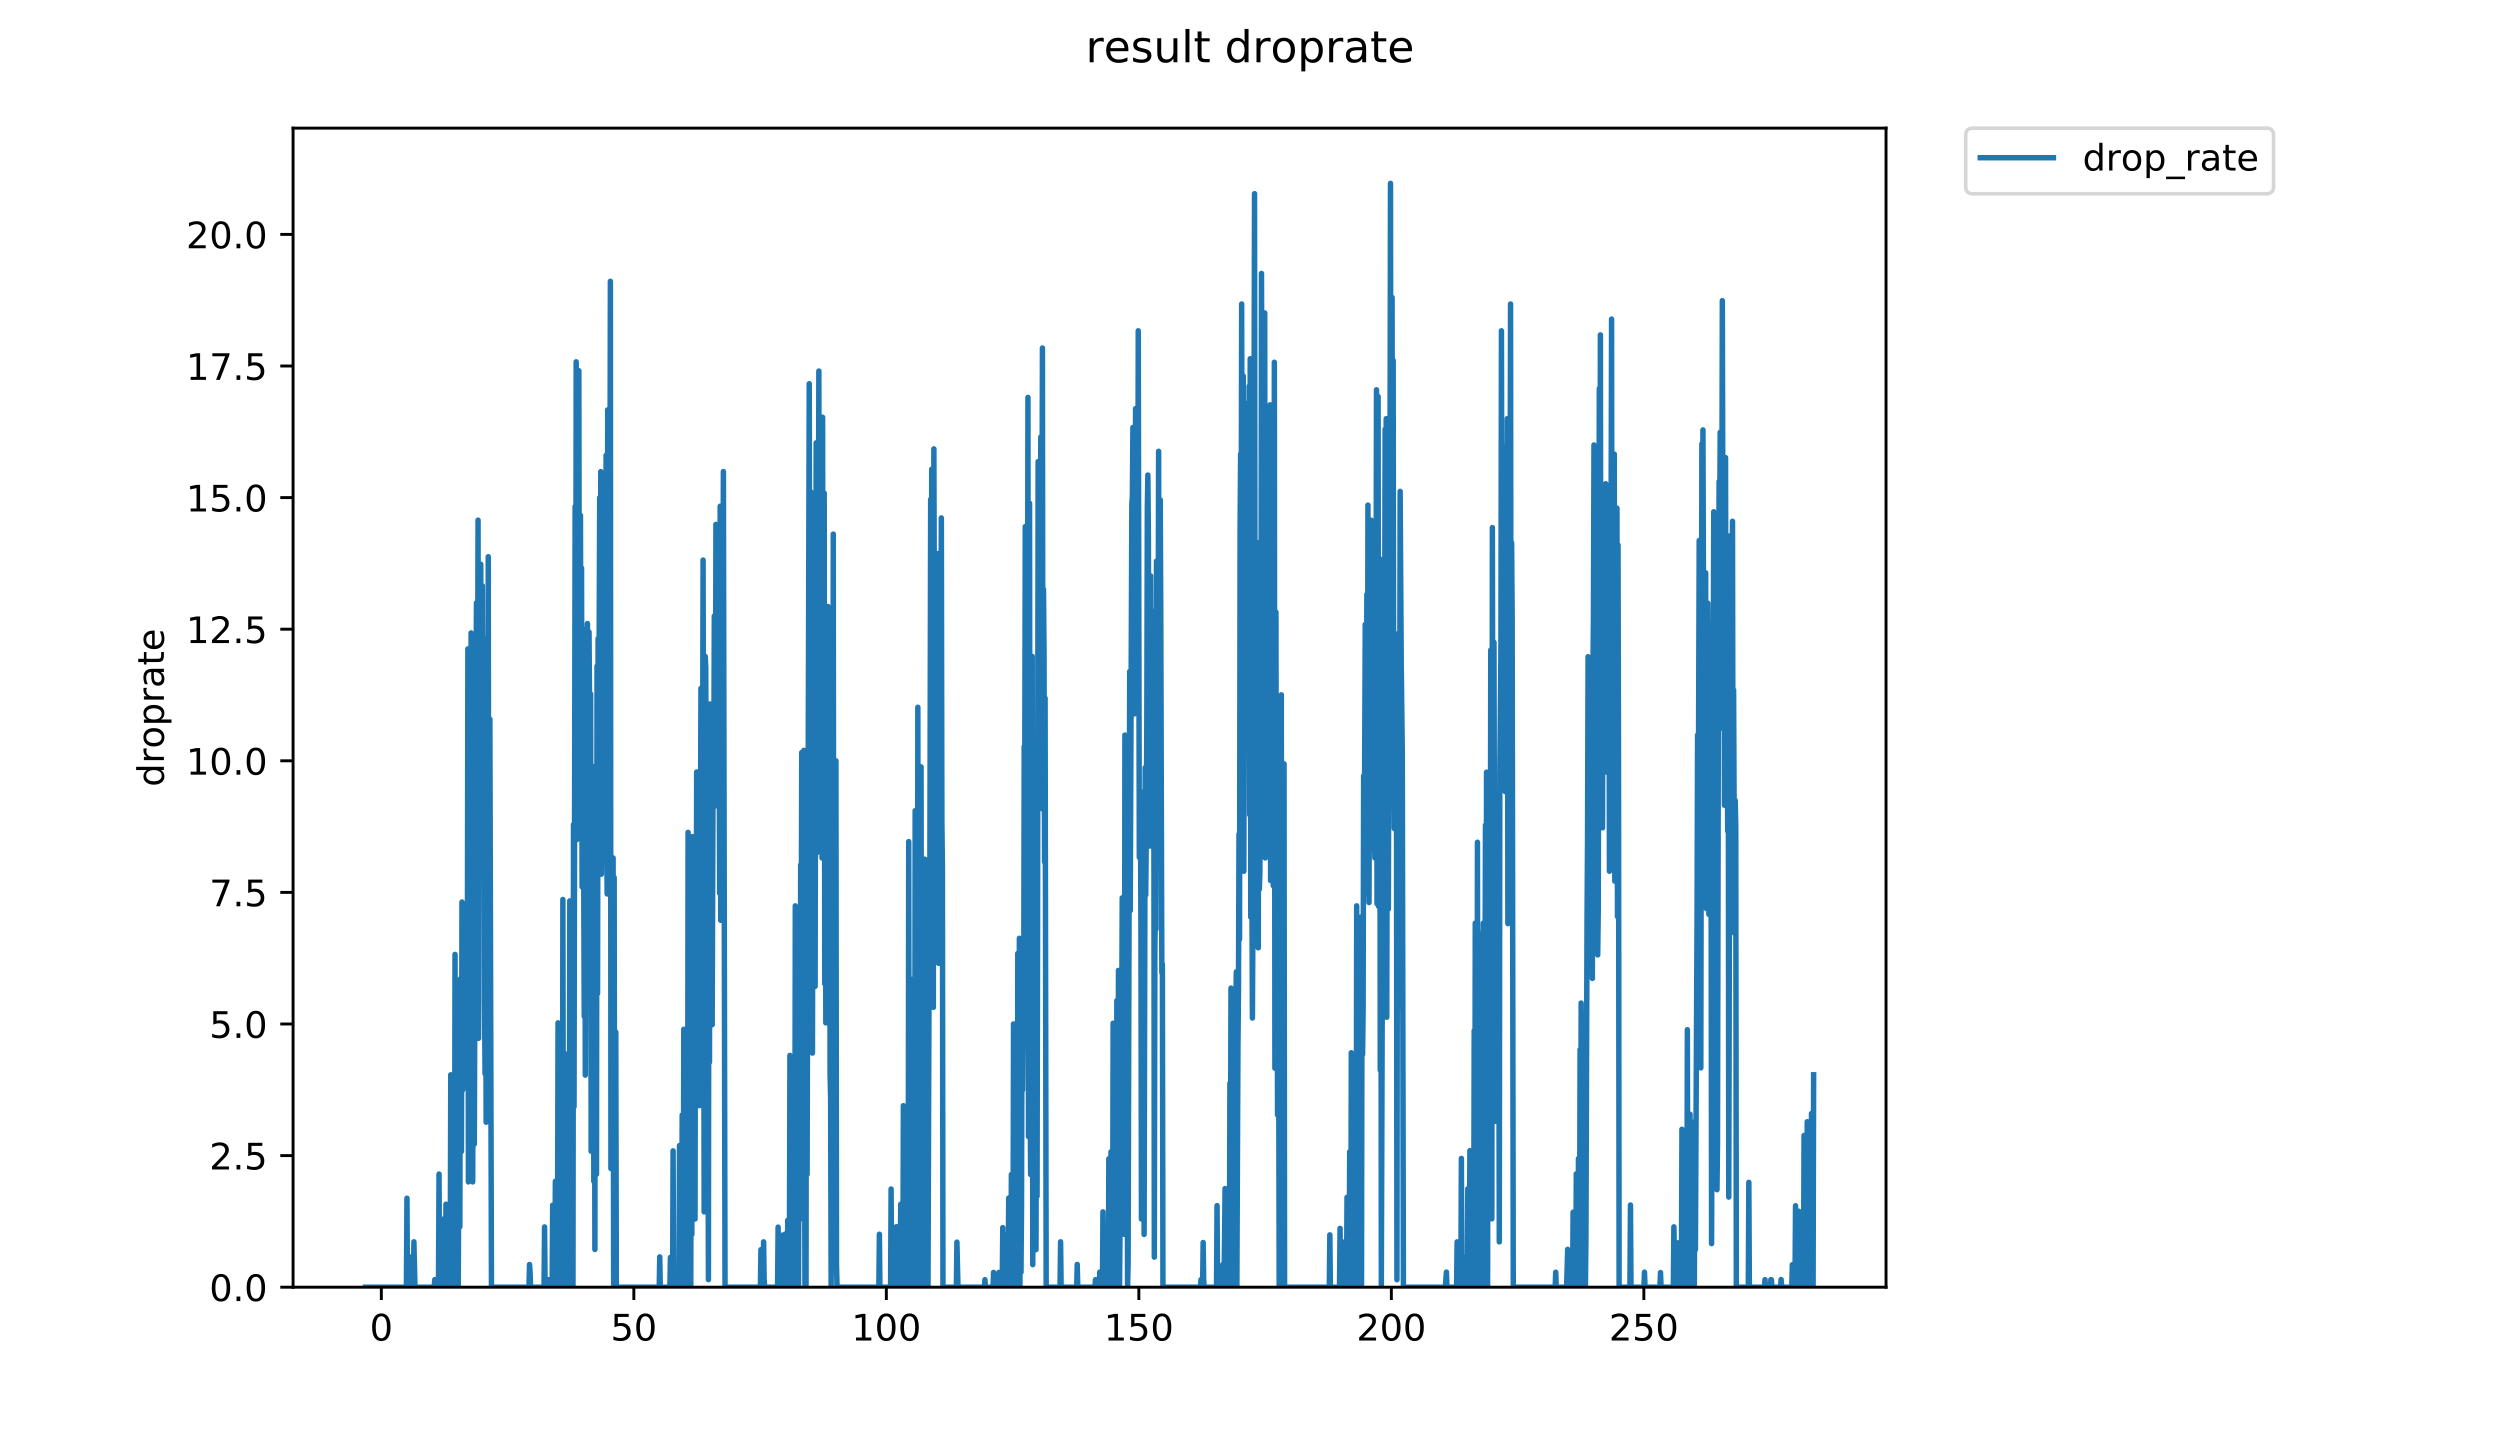<?xml version="1.0" encoding="utf-8" standalone="no"?>
<!DOCTYPE svg PUBLIC "-//W3C//DTD SVG 1.1//EN"
  "http://www.w3.org/Graphics/SVG/1.1/DTD/svg11.dtd">
<!-- Created with matplotlib (https://matplotlib.org/) -->
<svg height="396pt" version="1.1" viewBox="0 0 684 396" width="684pt" xmlns="http://www.w3.org/2000/svg" xmlns:xlink="http://www.w3.org/1999/xlink">
 <defs>
  <style type="text/css">
*{stroke-linecap:butt;stroke-linejoin:round;}
  </style>
 </defs>
 <g id="figure_1">
  <g id="patch_1">
   <path d="M 0 396 
L 684 396 
L 684 0 
L 0 0 
z
" style="fill:#ffffff;"/>
  </g>
  <g id="axes_1">
   <g id="patch_2">
    <path d="M 80.186 352.174 
L 516.019 352.174 
L 516.019 35.062 
L 80.186 35.062 
z
" style="fill:#ffffff;"/>
   </g>
   <g id="matplotlib.axis_1">
    <g id="xtick_1">
     <g id="line2d_1">
      <defs>
       <path d="M 0 0 
L 0 3.5 
" id="m3e4b420c1b" style="stroke:#000000;stroke-width:0.8;"/>
      </defs>
      <g>
       <use style="stroke:#000000;stroke-width:0.8;" x="104.335" xlink:href="#m3e4b420c1b" y="352.174"/>
      </g>
     </g>
     <g id="text_1">
      <!-- 0 -->
      <defs>
       <path d="M 31.781 66.406 
Q 24.172 66.406 20.328 58.906 
Q 16.5 51.422 16.5 36.375 
Q 16.5 21.391 20.328 13.891 
Q 24.172 6.391 31.781 6.391 
Q 39.453 6.391 43.281 13.891 
Q 47.125 21.391 47.125 36.375 
Q 47.125 51.422 43.281 58.906 
Q 39.453 66.406 31.781 66.406 
z
M 31.781 74.219 
Q 44.047 74.219 50.516 64.516 
Q 56.984 54.828 56.984 36.375 
Q 56.984 17.969 50.516 8.266 
Q 44.047 -1.422 31.781 -1.422 
Q 19.531 -1.422 13.062 8.266 
Q 6.594 17.969 6.594 36.375 
Q 6.594 54.828 13.062 64.516 
Q 19.531 74.219 31.781 74.219 
z
" id="DejaVuSans-48"/>
      </defs>
      <g transform="translate(101.153 366.773)scale(0.1 -0.1)">
       <use xlink:href="#DejaVuSans-48"/>
      </g>
     </g>
    </g>
    <g id="xtick_2">
     <g id="line2d_2">
      <g>
       <use style="stroke:#000000;stroke-width:0.8;" x="173.419" xlink:href="#m3e4b420c1b" y="352.174"/>
      </g>
     </g>
     <g id="text_2">
      <!-- 50 -->
      <defs>
       <path d="M 10.797 72.906 
L 49.516 72.906 
L 49.516 64.594 
L 19.828 64.594 
L 19.828 46.734 
Q 21.969 47.469 24.109 47.828 
Q 26.266 48.188 28.422 48.188 
Q 40.625 48.188 47.75 41.5 
Q 54.891 34.812 54.891 23.391 
Q 54.891 11.625 47.562 5.094 
Q 40.234 -1.422 26.906 -1.422 
Q 22.312 -1.422 17.547 -0.641 
Q 12.797 0.141 7.719 1.703 
L 7.719 11.625 
Q 12.109 9.234 16.797 8.062 
Q 21.484 6.891 26.703 6.891 
Q 35.156 6.891 40.078 11.328 
Q 45.016 15.766 45.016 23.391 
Q 45.016 31 40.078 35.438 
Q 35.156 39.891 26.703 39.891 
Q 22.75 39.891 18.812 39.016 
Q 14.891 38.141 10.797 36.281 
z
" id="DejaVuSans-53"/>
      </defs>
      <g transform="translate(167.057 366.773)scale(0.1 -0.1)">
       <use xlink:href="#DejaVuSans-53"/>
       <use x="63.623" xlink:href="#DejaVuSans-48"/>
      </g>
     </g>
    </g>
    <g id="xtick_3">
     <g id="line2d_3">
      <g>
       <use style="stroke:#000000;stroke-width:0.8;" x="242.504" xlink:href="#m3e4b420c1b" y="352.174"/>
      </g>
     </g>
     <g id="text_3">
      <!-- 100 -->
      <defs>
       <path d="M 12.406 8.297 
L 28.516 8.297 
L 28.516 63.922 
L 10.984 60.406 
L 10.984 69.391 
L 28.422 72.906 
L 38.281 72.906 
L 38.281 8.297 
L 54.391 8.297 
L 54.391 0 
L 12.406 0 
z
" id="DejaVuSans-49"/>
      </defs>
      <g transform="translate(232.96 366.773)scale(0.1 -0.1)">
       <use xlink:href="#DejaVuSans-49"/>
       <use x="63.623" xlink:href="#DejaVuSans-48"/>
       <use x="127.246" xlink:href="#DejaVuSans-48"/>
      </g>
     </g>
    </g>
    <g id="xtick_4">
     <g id="line2d_4">
      <g>
       <use style="stroke:#000000;stroke-width:0.8;" x="311.588" xlink:href="#m3e4b420c1b" y="352.174"/>
      </g>
     </g>
     <g id="text_4">
      <!-- 150 -->
      <g transform="translate(302.045 366.773)scale(0.1 -0.1)">
       <use xlink:href="#DejaVuSans-49"/>
       <use x="63.623" xlink:href="#DejaVuSans-53"/>
       <use x="127.246" xlink:href="#DejaVuSans-48"/>
      </g>
     </g>
    </g>
    <g id="xtick_5">
     <g id="line2d_5">
      <g>
       <use style="stroke:#000000;stroke-width:0.8;" x="380.673" xlink:href="#m3e4b420c1b" y="352.174"/>
      </g>
     </g>
     <g id="text_5">
      <!-- 200 -->
      <defs>
       <path d="M 19.188 8.297 
L 53.609 8.297 
L 53.609 0 
L 7.328 0 
L 7.328 8.297 
Q 12.938 14.109 22.625 23.891 
Q 32.328 33.688 34.812 36.531 
Q 39.547 41.844 41.422 45.531 
Q 43.312 49.219 43.312 52.781 
Q 43.312 58.594 39.234 62.25 
Q 35.156 65.922 28.609 65.922 
Q 23.969 65.922 18.812 64.312 
Q 13.672 62.703 7.812 59.422 
L 7.812 69.391 
Q 13.766 71.781 18.938 73 
Q 24.125 74.219 28.422 74.219 
Q 39.75 74.219 46.484 68.547 
Q 53.219 62.891 53.219 53.422 
Q 53.219 48.922 51.531 44.891 
Q 49.859 40.875 45.406 35.406 
Q 44.188 33.984 37.641 27.219 
Q 31.109 20.453 19.188 8.297 
z
" id="DejaVuSans-50"/>
      </defs>
      <g transform="translate(371.129 366.773)scale(0.1 -0.1)">
       <use xlink:href="#DejaVuSans-50"/>
       <use x="63.623" xlink:href="#DejaVuSans-48"/>
       <use x="127.246" xlink:href="#DejaVuSans-48"/>
      </g>
     </g>
    </g>
    <g id="xtick_6">
     <g id="line2d_6">
      <g>
       <use style="stroke:#000000;stroke-width:0.8;" x="449.757" xlink:href="#m3e4b420c1b" y="352.174"/>
      </g>
     </g>
     <g id="text_6">
      <!-- 250 -->
      <g transform="translate(440.214 366.773)scale(0.1 -0.1)">
       <use xlink:href="#DejaVuSans-50"/>
       <use x="63.623" xlink:href="#DejaVuSans-53"/>
       <use x="127.246" xlink:href="#DejaVuSans-48"/>
      </g>
     </g>
    </g>
   </g>
   <g id="matplotlib.axis_2">
    <g id="ytick_1">
     <g id="line2d_7">
      <defs>
       <path d="M 0 0 
L -3.5 0 
" id="ma82501f71f" style="stroke:#000000;stroke-width:0.8;"/>
      </defs>
      <g>
       <use style="stroke:#000000;stroke-width:0.8;" x="80.186" xlink:href="#ma82501f71f" y="352.174"/>
      </g>
     </g>
     <g id="text_7">
      <!-- 0.0 -->
      <defs>
       <path d="M 10.688 12.406 
L 21 12.406 
L 21 0 
L 10.688 0 
z
" id="DejaVuSans-46"/>
      </defs>
      <g transform="translate(57.283 355.973)scale(0.1 -0.1)">
       <use xlink:href="#DejaVuSans-48"/>
       <use x="63.623" xlink:href="#DejaVuSans-46"/>
       <use x="95.41" xlink:href="#DejaVuSans-48"/>
      </g>
     </g>
    </g>
    <g id="ytick_2">
     <g id="line2d_8">
      <g>
       <use style="stroke:#000000;stroke-width:0.8;" x="80.186" xlink:href="#ma82501f71f" y="316.169"/>
      </g>
     </g>
     <g id="text_8">
      <!-- 2.5 -->
      <g transform="translate(57.283 319.968)scale(0.1 -0.1)">
       <use xlink:href="#DejaVuSans-50"/>
       <use x="63.623" xlink:href="#DejaVuSans-46"/>
       <use x="95.41" xlink:href="#DejaVuSans-53"/>
      </g>
     </g>
    </g>
    <g id="ytick_3">
     <g id="line2d_9">
      <g>
       <use style="stroke:#000000;stroke-width:0.8;" x="80.186" xlink:href="#ma82501f71f" y="280.164"/>
      </g>
     </g>
     <g id="text_9">
      <!-- 5.0 -->
      <g transform="translate(57.283 283.963)scale(0.1 -0.1)">
       <use xlink:href="#DejaVuSans-53"/>
       <use x="63.623" xlink:href="#DejaVuSans-46"/>
       <use x="95.41" xlink:href="#DejaVuSans-48"/>
      </g>
     </g>
    </g>
    <g id="ytick_4">
     <g id="line2d_10">
      <g>
       <use style="stroke:#000000;stroke-width:0.8;" x="80.186" xlink:href="#ma82501f71f" y="244.159"/>
      </g>
     </g>
     <g id="text_10">
      <!-- 7.5 -->
      <defs>
       <path d="M 8.203 72.906 
L 55.078 72.906 
L 55.078 68.703 
L 28.609 0 
L 18.312 0 
L 43.219 64.594 
L 8.203 64.594 
z
" id="DejaVuSans-55"/>
      </defs>
      <g transform="translate(57.283 247.958)scale(0.1 -0.1)">
       <use xlink:href="#DejaVuSans-55"/>
       <use x="63.623" xlink:href="#DejaVuSans-46"/>
       <use x="95.41" xlink:href="#DejaVuSans-53"/>
      </g>
     </g>
    </g>
    <g id="ytick_5">
     <g id="line2d_11">
      <g>
       <use style="stroke:#000000;stroke-width:0.8;" x="80.186" xlink:href="#ma82501f71f" y="208.154"/>
      </g>
     </g>
     <g id="text_11">
      <!-- 10.0 -->
      <g transform="translate(50.92 211.953)scale(0.1 -0.1)">
       <use xlink:href="#DejaVuSans-49"/>
       <use x="63.623" xlink:href="#DejaVuSans-48"/>
       <use x="127.246" xlink:href="#DejaVuSans-46"/>
       <use x="159.033" xlink:href="#DejaVuSans-48"/>
      </g>
     </g>
    </g>
    <g id="ytick_6">
     <g id="line2d_12">
      <g>
       <use style="stroke:#000000;stroke-width:0.8;" x="80.186" xlink:href="#ma82501f71f" y="172.149"/>
      </g>
     </g>
     <g id="text_12">
      <!-- 12.5 -->
      <g transform="translate(50.92 175.948)scale(0.1 -0.1)">
       <use xlink:href="#DejaVuSans-49"/>
       <use x="63.623" xlink:href="#DejaVuSans-50"/>
       <use x="127.246" xlink:href="#DejaVuSans-46"/>
       <use x="159.033" xlink:href="#DejaVuSans-53"/>
      </g>
     </g>
    </g>
    <g id="ytick_7">
     <g id="line2d_13">
      <g>
       <use style="stroke:#000000;stroke-width:0.8;" x="80.186" xlink:href="#ma82501f71f" y="136.144"/>
      </g>
     </g>
     <g id="text_13">
      <!-- 15.0 -->
      <g transform="translate(50.92 139.943)scale(0.1 -0.1)">
       <use xlink:href="#DejaVuSans-49"/>
       <use x="63.623" xlink:href="#DejaVuSans-53"/>
       <use x="127.246" xlink:href="#DejaVuSans-46"/>
       <use x="159.033" xlink:href="#DejaVuSans-48"/>
      </g>
     </g>
    </g>
    <g id="ytick_8">
     <g id="line2d_14">
      <g>
       <use style="stroke:#000000;stroke-width:0.8;" x="80.186" xlink:href="#ma82501f71f" y="100.139"/>
      </g>
     </g>
     <g id="text_14">
      <!-- 17.5 -->
      <g transform="translate(50.92 103.938)scale(0.1 -0.1)">
       <use xlink:href="#DejaVuSans-49"/>
       <use x="63.623" xlink:href="#DejaVuSans-55"/>
       <use x="127.246" xlink:href="#DejaVuSans-46"/>
       <use x="159.033" xlink:href="#DejaVuSans-53"/>
      </g>
     </g>
    </g>
    <g id="ytick_9">
     <g id="line2d_15">
      <g>
       <use style="stroke:#000000;stroke-width:0.8;" x="80.186" xlink:href="#ma82501f71f" y="64.134"/>
      </g>
     </g>
     <g id="text_15">
      <!-- 20.0 -->
      <g transform="translate(50.92 67.933)scale(0.1 -0.1)">
       <use xlink:href="#DejaVuSans-50"/>
       <use x="63.623" xlink:href="#DejaVuSans-48"/>
       <use x="127.246" xlink:href="#DejaVuSans-46"/>
       <use x="159.033" xlink:href="#DejaVuSans-48"/>
      </g>
     </g>
    </g>
    <g id="text_16">
     <!-- droprate -->
     <defs>
      <path d="M 45.406 46.391 
L 45.406 75.984 
L 54.391 75.984 
L 54.391 0 
L 45.406 0 
L 45.406 8.203 
Q 42.578 3.328 38.25 0.953 
Q 33.938 -1.422 27.875 -1.422 
Q 17.969 -1.422 11.734 6.484 
Q 5.516 14.406 5.516 27.297 
Q 5.516 40.188 11.734 48.094 
Q 17.969 56 27.875 56 
Q 33.938 56 38.25 53.625 
Q 42.578 51.266 45.406 46.391 
z
M 14.797 27.297 
Q 14.797 17.391 18.875 11.75 
Q 22.953 6.109 30.078 6.109 
Q 37.203 6.109 41.297 11.75 
Q 45.406 17.391 45.406 27.297 
Q 45.406 37.203 41.297 42.844 
Q 37.203 48.484 30.078 48.484 
Q 22.953 48.484 18.875 42.844 
Q 14.797 37.203 14.797 27.297 
z
" id="DejaVuSans-100"/>
      <path d="M 41.109 46.297 
Q 39.594 47.172 37.812 47.578 
Q 36.031 48 33.891 48 
Q 26.266 48 22.188 43.047 
Q 18.109 38.094 18.109 28.812 
L 18.109 0 
L 9.078 0 
L 9.078 54.688 
L 18.109 54.688 
L 18.109 46.188 
Q 20.953 51.172 25.484 53.578 
Q 30.031 56 36.531 56 
Q 37.453 56 38.578 55.875 
Q 39.703 55.766 41.062 55.516 
z
" id="DejaVuSans-114"/>
      <path d="M 30.609 48.391 
Q 23.391 48.391 19.188 42.75 
Q 14.984 37.109 14.984 27.297 
Q 14.984 17.484 19.156 11.844 
Q 23.344 6.203 30.609 6.203 
Q 37.797 6.203 41.984 11.859 
Q 46.188 17.531 46.188 27.297 
Q 46.188 37.016 41.984 42.703 
Q 37.797 48.391 30.609 48.391 
z
M 30.609 56 
Q 42.328 56 49.016 48.375 
Q 55.719 40.766 55.719 27.297 
Q 55.719 13.875 49.016 6.219 
Q 42.328 -1.422 30.609 -1.422 
Q 18.844 -1.422 12.172 6.219 
Q 5.516 13.875 5.516 27.297 
Q 5.516 40.766 12.172 48.375 
Q 18.844 56 30.609 56 
z
" id="DejaVuSans-111"/>
      <path d="M 18.109 8.203 
L 18.109 -20.797 
L 9.078 -20.797 
L 9.078 54.688 
L 18.109 54.688 
L 18.109 46.391 
Q 20.953 51.266 25.266 53.625 
Q 29.594 56 35.594 56 
Q 45.562 56 51.781 48.094 
Q 58.016 40.188 58.016 27.297 
Q 58.016 14.406 51.781 6.484 
Q 45.562 -1.422 35.594 -1.422 
Q 29.594 -1.422 25.266 0.953 
Q 20.953 3.328 18.109 8.203 
z
M 48.688 27.297 
Q 48.688 37.203 44.609 42.844 
Q 40.531 48.484 33.406 48.484 
Q 26.266 48.484 22.188 42.844 
Q 18.109 37.203 18.109 27.297 
Q 18.109 17.391 22.188 11.75 
Q 26.266 6.109 33.406 6.109 
Q 40.531 6.109 44.609 11.75 
Q 48.688 17.391 48.688 27.297 
z
" id="DejaVuSans-112"/>
      <path d="M 34.281 27.484 
Q 23.391 27.484 19.188 25 
Q 14.984 22.516 14.984 16.5 
Q 14.984 11.719 18.141 8.906 
Q 21.297 6.109 26.703 6.109 
Q 34.188 6.109 38.703 11.406 
Q 43.219 16.703 43.219 25.484 
L 43.219 27.484 
z
M 52.203 31.203 
L 52.203 0 
L 43.219 0 
L 43.219 8.297 
Q 40.141 3.328 35.547 0.953 
Q 30.953 -1.422 24.312 -1.422 
Q 15.922 -1.422 10.953 3.297 
Q 6 8.016 6 15.922 
Q 6 25.141 12.172 29.828 
Q 18.359 34.516 30.609 34.516 
L 43.219 34.516 
L 43.219 35.406 
Q 43.219 41.609 39.141 45 
Q 35.062 48.391 27.688 48.391 
Q 23 48.391 18.547 47.266 
Q 14.109 46.141 10.016 43.891 
L 10.016 52.203 
Q 14.938 54.109 19.578 55.047 
Q 24.219 56 28.609 56 
Q 40.484 56 46.344 49.844 
Q 52.203 43.703 52.203 31.203 
z
" id="DejaVuSans-97"/>
      <path d="M 18.312 70.219 
L 18.312 54.688 
L 36.812 54.688 
L 36.812 47.703 
L 18.312 47.703 
L 18.312 18.016 
Q 18.312 11.328 20.141 9.422 
Q 21.969 7.516 27.594 7.516 
L 36.812 7.516 
L 36.812 0 
L 27.594 0 
Q 17.188 0 13.234 3.875 
Q 9.281 7.766 9.281 18.016 
L 9.281 47.703 
L 2.688 47.703 
L 2.688 54.688 
L 9.281 54.688 
L 9.281 70.219 
z
" id="DejaVuSans-116"/>
      <path d="M 56.203 29.594 
L 56.203 25.203 
L 14.891 25.203 
Q 15.484 15.922 20.484 11.062 
Q 25.484 6.203 34.422 6.203 
Q 39.594 6.203 44.453 7.469 
Q 49.312 8.734 54.109 11.281 
L 54.109 2.781 
Q 49.266 0.734 44.188 -0.344 
Q 39.109 -1.422 33.891 -1.422 
Q 20.797 -1.422 13.156 6.188 
Q 5.516 13.812 5.516 26.812 
Q 5.516 40.234 12.766 48.109 
Q 20.016 56 32.328 56 
Q 43.359 56 49.781 48.891 
Q 56.203 41.797 56.203 29.594 
z
M 47.219 32.234 
Q 47.125 39.594 43.094 43.984 
Q 39.062 48.391 32.422 48.391 
Q 24.906 48.391 20.391 44.141 
Q 15.875 39.891 15.188 32.172 
z
" id="DejaVuSans-101"/>
     </defs>
     <g transform="translate(44.841 215.236)rotate(-90)scale(0.1 -0.1)">
      <use xlink:href="#DejaVuSans-100"/>
      <use x="63.477" xlink:href="#DejaVuSans-114"/>
      <use x="104.559" xlink:href="#DejaVuSans-111"/>
      <use x="165.74" xlink:href="#DejaVuSans-112"/>
      <use x="229.217" xlink:href="#DejaVuSans-114"/>
      <use x="270.33" xlink:href="#DejaVuSans-97"/>
      <use x="331.609" xlink:href="#DejaVuSans-116"/>
      <use x="370.818" xlink:href="#DejaVuSans-101"/>
     </g>
    </g>
   </g>
   <g id="line2d_16">
    <path clip-path="url(#pdbb38f80eb)" d="M 99.997 352.174 
L 111.193 352.174 
L 111.342 327.833 
L 111.487 352.174 
L 112.223 352.174 
L 112.37 350.126 
L 112.515 343.885 
L 112.663 352.174 
L 113.099 352.174 
L 113.244 339.759 
L 113.536 352.174 
L 118.808 352.174 
L 118.953 350.108 
L 119.099 352.174 
L 119.829 352.174 
L 119.974 350.096 
L 120.12 321.224 
L 120.265 352.174 
L 120.847 352.174 
L 120.994 348.065 
L 121.14 333.578 
L 121.285 337.669 
L 121.432 352.174 
L 121.872 352.174 
L 122.018 329.478 
L 122.164 352.174 
L 122.6 352.174 
L 122.745 337.648 
L 122.891 335.62 
L 123.036 352.174 
L 123.181 348.03 
L 123.327 294.068 
L 123.472 352.174 
L 123.617 352.174 
L 123.763 329.445 
L 123.909 352.174 
L 124.054 300.368 
L 124.346 352.174 
L 124.492 261.127 
L 124.638 352.174 
L 124.786 352.174 
L 124.933 329.639 
L 125.081 352.174 
L 125.375 352.174 
L 125.522 319.255 
L 125.667 317.047 
L 125.813 335.62 
L 125.959 267.819 
L 126.105 275.831 
L 126.251 315.034 
L 126.397 246.793 
L 126.542 298.296 
L 126.688 296.464 
L 126.835 290.451 
L 126.984 297.56 
L 127.13 259.058 
L 127.275 263.324 
L 127.421 287.935 
L 127.567 269.759 
L 127.714 267.94 
L 127.86 273.992 
L 128.007 177.542 
L 128.153 323.37 
L 128.3 288.485 
L 128.45 205.132 
L 128.598 305.52 
L 128.891 173.178 
L 129.038 189.869 
L 129.184 177.791 
L 129.331 323.37 
L 129.624 218.441 
L 129.77 313.027 
L 130.208 193.525 
L 130.355 164.948 
L 130.501 234.901 
L 130.648 202.196 
L 130.794 142.316 
L 130.94 284.084 
L 131.09 171.642 
L 131.236 165.747 
L 131.382 222.37 
L 131.528 154.378 
L 131.674 211.868 
L 131.82 197.425 
L 131.966 160.285 
L 132.112 226.491 
L 132.262 174.421 
L 132.411 184.285 
L 132.56 273.176 
L 132.709 293.76 
L 132.86 235.996 
L 133.006 307.04 
L 133.152 203.615 
L 133.298 249.008 
L 133.445 239.177 
L 133.591 152.318 
L 133.737 304.718 
L 133.883 292.166 
L 134.028 196.757 
L 134.464 352.174 
L 144.73 352.174 
L 144.876 345.966 
L 145.022 348.053 
L 145.168 352.174 
L 148.845 352.174 
L 148.991 335.691 
L 149.144 352.174 
L 149.893 352.174 
L 150.04 350.12 
L 150.186 352.174 
L 150.48 352.174 
L 150.625 350.111 
L 150.772 352.174 
L 151.064 352.174 
L 151.212 329.735 
L 151.364 352.174 
L 151.8 352.174 
L 151.946 323.205 
L 152.093 352.174 
L 152.239 350.108 
L 152.384 331.482 
L 152.53 345.984 
L 152.676 279.854 
L 152.824 352.174 
L 152.974 297.713 
L 153.123 352.174 
L 153.269 352.174 
L 153.415 345.966 
L 153.706 321.135 
L 153.852 352.174 
L 154 246.097 
L 154.146 339.759 
L 154.292 352.174 
L 154.438 288.211 
L 154.585 352.174 
L 154.876 352.174 
L 155.023 346.002 
L 155.168 294.152 
L 155.313 352.174 
L 155.458 352.174 
L 155.603 343.873 
L 155.748 343.861 
L 155.894 246.49 
L 156.039 352.174 
L 156.185 321.135 
L 156.476 352.174 
L 156.621 275.502 
L 156.766 352.174 
L 156.911 225.586 
L 157.058 302.796 
L 157.351 138.585 
L 157.497 228.019 
L 157.642 98.997 
L 157.787 229.736 
L 157.935 195.098 
L 158.082 134.708 
L 158.227 228.019 
L 158.372 101.434 
L 158.518 192.612 
L 158.815 141.024 
L 158.962 211.815 
L 159.111 155.414 
L 159.26 242.638 
L 159.408 242.792 
L 159.553 231.985 
L 159.699 238.528 
L 159.846 278.107 
L 159.991 205.257 
L 160.137 294.152 
L 160.428 172.149 
L 160.573 173.962 
L 160.719 170.601 
L 160.864 186.395 
L 161.01 231.985 
L 161.156 172.921 
L 161.301 192.612 
L 161.447 194.911 
L 161.594 189.869 
L 161.739 314.981 
L 162.031 217.672 
L 162.322 234.057 
L 162.467 323.205 
L 162.614 245.644 
L 162.76 341.858 
L 162.908 209.58 
L 163.2 321.269 
L 163.345 182.251 
L 163.491 271.82 
L 163.637 174.728 
L 163.783 177.042 
L 163.929 175.235 
L 164.076 136.144 
L 164.222 189.637 
L 164.371 129.044 
L 164.517 239.177 
L 164.663 207.118 
L 164.809 201.335 
L 164.954 217.479 
L 165.099 163.601 
L 165.246 218.25 
L 165.538 139.955 
L 165.684 194.911 
L 165.829 124.556 
L 165.974 229.912 
L 166.12 244.573 
L 166.266 112.14 
L 166.415 228.786 
L 166.56 159.733 
L 166.853 157.664 
L 166.999 76.963 
L 167.148 319.719 
L 167.299 318.122 
L 167.451 273.151 
L 167.601 295.853 
L 167.746 234.733 
L 167.892 352.174 
L 168.037 240.112 
L 168.182 352.174 
L 168.478 282.362 
L 168.631 352.174 
L 180.361 352.174 
L 180.506 343.885 
L 180.651 352.174 
L 183.281 352.174 
L 183.429 344.014 
L 183.576 352.174 
L 184.013 352.174 
L 184.158 314.874 
L 184.304 352.174 
L 185.18 352.174 
L 185.326 350.105 
L 185.474 352.174 
L 185.767 352.174 
L 185.915 313.415 
L 186.061 352.174 
L 186.501 352.174 
L 186.648 305.055 
L 186.794 350.102 
L 186.939 352.174 
L 187.084 281.617 
L 187.229 352.174 
L 187.375 341.798 
L 187.521 343.921 
L 187.666 292.252 
L 187.812 352.174 
L 187.961 295.297 
L 188.107 352.174 
L 188.255 227.737 
L 188.401 345.966 
L 188.552 272.385 
L 188.699 317.397 
L 188.845 263.324 
L 188.991 352.174 
L 189.138 288.485 
L 189.284 337.731 
L 189.43 228.904 
L 189.576 255.198 
L 189.722 314.981 
L 189.868 238.691 
L 190.013 234.057 
L 190.159 333.524 
L 190.307 242.173 
L 190.454 300.738 
L 190.601 211.218 
L 190.895 275.831 
L 191.041 269.285 
L 191.186 233.887 
L 191.331 302.512 
L 191.48 281.378 
L 191.779 188.331 
L 191.927 251.036 
L 192.073 244.263 
L 192.218 217.479 
L 192.364 153.24 
L 192.655 331.57 
L 192.949 179.596 
L 193.094 182.495 
L 193.385 277.681 
L 193.531 220.498 
L 193.822 350.108 
L 193.968 211.465 
L 194.115 290.627 
L 194.26 192.612 
L 194.407 241.073 
L 194.554 239.177 
L 194.703 198.875 
L 194.85 280.369 
L 195.143 197.425 
L 195.288 211.667 
L 195.435 168.538 
L 195.582 180.819 
L 195.728 220.498 
L 195.875 143.479 
L 196.021 213.931 
L 196.312 168.275 
L 196.458 211.465 
L 196.603 178.107 
L 196.749 194.911 
L 196.894 244.418 
L 197.04 138.506 
L 197.188 251.79 
L 197.333 226.131 
L 197.481 178.779 
L 197.629 203.047 
L 197.921 129.015 
L 198.365 352.174 
L 208.044 352.174 
L 208.191 341.916 
L 208.336 352.174 
L 208.778 352.174 
L 208.924 339.776 
L 209.071 350.117 
L 209.217 352.174 
L 212.743 352.174 
L 212.89 335.738 
L 213.037 352.174 
L 213.33 352.174 
L 213.475 350.108 
L 213.624 352.174 
L 213.919 352.174 
L 214.067 337.935 
L 214.506 352.174 
L 214.651 350.096 
L 214.796 337.648 
L 214.941 352.174 
L 215.383 352.174 
L 215.53 333.841 
L 215.682 352.174 
L 215.829 335.901 
L 215.976 348.077 
L 216.123 288.756 
L 216.27 352.174 
L 216.415 319.114 
L 216.563 319.535 
L 216.712 352.174 
L 216.859 352.174 
L 217.005 315.298 
L 217.151 352.174 
L 217.298 290.451 
L 217.443 352.174 
L 217.59 247.841 
L 217.737 352.174 
L 218.031 276.158 
L 218.177 352.174 
L 218.326 277.227 
L 218.472 352.174 
L 218.618 308.72 
L 218.766 307.295 
L 218.911 333.604 
L 219.058 236.628 
L 219.206 266.738 
L 219.352 205.887 
L 219.498 238.854 
L 219.645 300.958 
L 219.939 205.298 
L 220.234 352.174 
L 220.38 276.049 
L 220.527 352.174 
L 220.674 221.802 
L 220.821 321.313 
L 221.407 104.99 
L 221.553 187.344 
L 221.699 179.682 
L 221.844 134.59 
L 221.991 258.07 
L 222.138 161.378 
L 222.284 288.119 
L 222.576 158.499 
L 222.722 259.324 
L 222.867 153.526 
L 223.014 269.877 
L 223.307 121.159 
L 223.454 233.352 
L 223.601 186.233 
L 223.747 215.995 
L 224.04 101.525 
L 224.187 212.468 
L 224.333 147.612 
L 224.478 223.88 
L 224.77 164.142 
L 224.915 234.733 
L 225.065 114.157 
L 225.211 234.396 
L 225.504 134.902 
L 225.649 269.165 
L 225.796 170.861 
L 225.942 279.854 
L 226.234 175.235 
L 226.381 253.558 
L 226.527 165.941 
L 226.673 253.558 
L 226.819 234.733 
L 226.964 194.457 
L 227.109 293.984 
L 227.255 300.294 
L 227.4 352.174 
L 227.546 284.279 
L 227.692 325.274 
L 227.839 274.103 
L 227.985 146.137 
L 228.131 321.269 
L 228.276 294.235 
L 228.422 211.059 
L 228.567 271.357 
L 228.713 208.154 
L 228.862 345.949 
L 229.015 352.174 
L 240.453 352.174 
L 240.599 337.689 
L 240.744 352.174 
L 243.663 352.174 
L 243.809 325.312 
L 243.955 352.174 
L 245.122 352.174 
L 245.268 335.62 
L 245.413 352.174 
L 245.85 352.174 
L 245.996 345.957 
L 246.141 352.174 
L 246.287 352.174 
L 246.433 329.478 
L 246.579 352.174 
L 247.017 352.174 
L 247.163 302.512 
L 247.312 352.174 
L 247.606 352.174 
L 247.751 319.018 
L 247.896 323.121 
L 248.041 352.174 
L 248.186 352.174 
L 248.332 321.091 
L 248.477 345.949 
L 248.623 230.263 
L 248.768 352.174 
L 249.06 290.274 
L 249.206 276.049 
L 249.36 342.269 
L 249.655 267.94 
L 249.803 270.576 
L 249.95 348.065 
L 250.096 288.575 
L 250.242 352.174 
L 250.388 221.811 
L 250.533 352.174 
L 250.68 255.75 
L 250.826 329.412 
L 250.971 337.669 
L 251.119 193.508 
L 251.265 352.174 
L 251.561 214.523 
L 251.708 308.968 
L 251.999 209.805 
L 252.145 321.269 
L 252.291 242.661 
L 252.436 352.174 
L 252.581 287.935 
L 252.732 319.349 
L 252.878 300.812 
L 253.024 235.068 
L 253.314 333.443 
L 253.459 273.202 
L 253.604 352.174 
L 253.749 283.593 
L 253.901 352.174 
L 254.193 265.762 
L 254.339 271.241 
L 254.63 136.662 
L 254.776 201.767 
L 254.922 128.373 
L 255.36 275.612 
L 255.506 122.816 
L 255.798 220.498 
L 255.944 156.718 
L 256.237 170.861 
L 256.384 181.651 
L 256.53 215.995 
L 256.675 151.456 
L 256.822 263.578 
L 257.114 154.661 
L 257.261 179.596 
L 257.407 185.522 
L 257.553 141.715 
L 257.7 224.613 
L 257.846 237.286 
L 257.993 352.174 
L 261.663 352.174 
L 261.81 339.847 
L 262.103 352.174 
L 269.33 352.174 
L 269.476 350.126 
L 269.622 352.174 
L 271.695 352.174 
L 271.843 348.134 
L 271.991 352.174 
L 273.024 352.174 
L 273.32 348.129 
L 273.467 352.174 
L 274.208 352.174 
L 274.356 335.878 
L 274.504 352.174 
L 275.094 352.174 
L 275.241 337.813 
L 275.389 352.174 
L 275.682 352.174 
L 275.828 350.114 
L 275.976 327.798 
L 276.123 352.174 
L 276.417 327.52 
L 276.567 352.174 
L 276.713 321.357 
L 276.859 352.174 
L 277.153 352.174 
L 277.3 280.164 
L 277.445 352.174 
L 277.592 352.174 
L 277.737 325.235 
L 277.882 352.174 
L 278.028 306.781 
L 278.174 314.928 
L 278.319 352.174 
L 278.464 260.864 
L 278.609 352.174 
L 278.754 352.174 
L 278.899 256.714 
L 279.048 352.174 
L 279.194 298.528 
L 279.342 348.094 
L 279.49 329.83 
L 279.635 267.213 
L 279.78 298.218 
L 279.927 278.107 
L 280.075 282.816 
L 280.221 204.25 
L 280.368 212.468 
L 280.514 144.076 
L 280.66 246.944 
L 280.806 168.275 
L 280.952 240.595 
L 281.098 207.948 
L 281.246 108.731 
L 281.392 310.967 
L 281.537 304.65 
L 281.685 137.676 
L 281.832 296.861 
L 281.978 321.357 
L 282.124 184.323 
L 282.271 280.267 
L 282.417 179.596 
L 282.564 346.019 
L 282.71 296.623 
L 282.857 302.866 
L 283.005 327.729 
L 283.152 315.298 
L 283.299 278.001 
L 283.445 341.902 
L 283.59 287.935 
L 283.735 327.307 
L 283.881 254.639 
L 284.026 126.301 
L 284.171 208.777 
L 284.316 128.373 
L 284.466 208.961 
L 284.764 119.557 
L 285.064 158.262 
L 285.209 95.217 
L 285.354 221.435 
L 285.499 161.254 
L 285.644 178.107 
L 285.789 235.794 
L 285.937 191.018 
L 286.233 352.174 
L 290.031 352.174 
L 290.176 339.759 
L 290.322 352.174 
L 294.582 352.174 
L 294.728 345.949 
L 294.875 352.174 
L 299.578 352.174 
L 299.724 350.114 
L 299.871 352.174 
L 300.746 352.174 
L 300.893 348.053 
L 301.038 352.174 
L 301.622 352.174 
L 301.768 331.57 
L 301.914 352.174 
L 302.502 352.174 
L 302.648 346.002 
L 302.794 352.174 
L 303.232 352.174 
L 303.378 317.047 
L 303.524 352.174 
L 303.817 352.174 
L 303.964 315.14 
L 304.11 352.174 
L 304.402 352.174 
L 304.548 279.958 
L 304.694 352.174 
L 304.84 352.174 
L 304.987 309.214 
L 305.132 352.174 
L 305.279 282.321 
L 305.426 352.174 
L 305.572 273.768 
L 305.72 333.815 
L 305.866 331.57 
L 306.012 265.514 
L 306.158 284.084 
L 306.304 352.174 
L 306.894 280.776 
L 307.041 245.644 
L 307.187 296.464 
L 307.333 302.654 
L 307.625 337.731 
L 307.77 201.118 
L 308.209 282.021 
L 308.355 279.958 
L 308.501 352.174 
L 308.647 345.993 
L 309.088 183.705 
L 309.234 249.155 
L 309.671 137.895 
L 309.817 135.835 
L 309.963 116.955 
L 310.109 133.461 
L 310.255 195.361 
L 310.548 154.378 
L 310.694 111.798 
L 310.986 185.045 
L 311.132 163.872 
L 311.277 173.962 
L 311.424 90.506 
L 311.716 234.564 
L 311.862 216.384 
L 312.008 218.25 
L 312.154 252.85 
L 312.299 333.524 
L 312.591 228.552 
L 312.737 279.958 
L 312.883 245.035 
L 313.029 337.731 
L 313.322 210.008 
L 313.467 244.881 
L 313.613 229.912 
L 313.761 199.395 
L 313.908 139.114 
L 314.054 129.971 
L 314.201 147.017 
L 314.348 214.914 
L 314.495 200.358 
L 314.642 231.475 
L 314.789 157.552 
L 314.938 205.919 
L 315.087 210.78 
L 315.235 200.04 
L 315.381 201.982 
L 315.528 167.269 
L 315.676 192.833 
L 315.822 343.956 
L 315.969 259.59 
L 316.116 248.137 
L 316.264 254.257 
L 316.41 153.526 
L 316.556 207.948 
L 316.853 184.384 
L 316.998 123.472 
L 317.144 203.615 
L 317.291 187.58 
L 317.438 136.759 
L 317.587 167.844 
L 317.88 266.131 
L 318.027 263.818 
L 318.18 352.174 
L 328.448 352.174 
L 328.593 350.105 
L 328.739 352.174 
L 329.032 352.174 
L 329.18 339.952 
L 329.327 350.126 
L 329.473 352.174 
L 332.836 352.174 
L 332.985 329.861 
L 333.133 352.174 
L 333.725 352.174 
L 333.87 350.099 
L 334.017 350.12 
L 334.163 352.174 
L 334.453 352.174 
L 334.598 345.94 
L 334.747 352.174 
L 334.894 352.174 
L 335.184 325.196 
L 335.335 352.174 
L 335.481 352.174 
L 335.627 331.482 
L 335.918 352.174 
L 336.063 331.422 
L 336.211 335.901 
L 336.356 352.174 
L 336.502 296.384 
L 336.649 325.428 
L 336.796 270.344 
L 336.944 352.174 
L 337.09 350.12 
L 337.236 352.174 
L 337.383 352.174 
L 337.529 271.82 
L 337.675 352.174 
L 337.967 352.174 
L 338.113 275.722 
L 338.259 265.885 
L 338.405 352.174 
L 338.698 286.71 
L 338.847 270.807 
L 338.992 228.197 
L 339.138 256.988 
L 339.285 145.26 
L 339.431 124.228 
L 339.577 154.942 
L 339.722 83.171 
L 339.868 195.136 
L 340.16 102.869 
L 340.306 238.365 
L 340.597 121.825 
L 340.742 200.683 
L 340.888 110.418 
L 341.033 197.203 
L 341.183 182.501 
L 341.33 124.774 
L 341.475 186.634 
L 341.622 170.601 
L 341.768 105.634 
L 341.915 222.925 
L 342.062 98.141 
L 342.208 250.926 
L 342.509 238.158 
L 342.657 278.527 
L 342.802 250.781 
L 343.239 52.992 
L 343.387 184.899 
L 343.678 151.744 
L 343.824 196.98 
L 343.97 148.488 
L 344.117 179.103 
L 344.263 259.324 
L 344.409 165.941 
L 344.555 243.286 
L 344.701 238.854 
L 344.848 196.255 
L 344.999 201.735 
L 345.145 74.817 
L 345.295 144.994 
L 345.441 151.744 
L 345.586 102.153 
L 345.732 141.715 
L 346.025 85.623 
L 346.171 234.733 
L 346.317 130.764 
L 346.462 228.019 
L 346.762 119.883 
L 346.908 226.491 
L 347.054 133.461 
L 347.346 168.801 
L 347.492 110.765 
L 347.639 240.914 
L 347.785 166.208 
L 347.931 151.12 
L 348.078 214.914 
L 348.224 129.654 
L 348.371 242.346 
L 348.517 200.683 
L 348.663 99.11 
L 348.809 292.252 
L 348.954 257.125 
L 349.1 167.48 
L 349.246 273.655 
L 349.392 238.854 
L 349.539 305.055 
L 349.685 302.512 
L 349.833 277.015 
L 349.982 352.174 
L 350.129 294.812 
L 350.278 283.109 
L 350.425 284.665 
L 350.571 190.1 
L 350.717 352.174 
L 351.015 228.959 
L 351.163 352.174 
L 351.31 208.972 
L 351.459 352.174 
L 363.696 352.174 
L 363.844 337.854 
L 363.991 352.174 
L 366.491 352.174 
L 366.642 336.083 
L 366.787 352.174 
L 367.521 352.174 
L 367.667 339.83 
L 367.813 343.909 
L 367.959 352.174 
L 368.398 352.174 
L 368.545 327.59 
L 368.691 331.6 
L 368.837 352.174 
L 369.128 352.174 
L 369.275 315.14 
L 369.426 326.207 
L 369.572 352.174 
L 369.718 288.027 
L 369.866 352.174 
L 370.16 352.174 
L 370.307 300.812 
L 370.453 352.174 
L 370.599 341.887 
L 370.892 341.872 
L 371.039 352.174 
L 371.186 247.841 
L 371.332 323.288 
L 371.479 337.813 
L 371.626 317.198 
L 371.772 329.575 
L 371.919 331.717 
L 372.066 315.14 
L 372.215 352.174 
L 372.363 250.894 
L 372.51 352.174 
L 372.655 259.191 
L 372.802 288.485 
L 372.948 275.94 
L 373.095 212.269 
L 373.24 238.528 
L 373.533 170.861 
L 373.679 222.185 
L 373.825 213.931 
L 373.971 162.62 
L 374.119 244.362 
L 374.266 138.201 
L 374.558 246.944 
L 374.705 200.358 
L 374.852 205.09 
L 374.999 183.945 
L 375.145 142.316 
L 375.291 232.157 
L 375.437 147.318 
L 375.582 230.263 
L 375.728 172.407 
L 375.875 159.051 
L 376.021 228.375 
L 376.167 234.733 
L 376.314 167.005 
L 376.46 191.694 
L 376.606 106.638 
L 376.752 247.245 
L 377.05 108.478 
L 377.197 247.989 
L 377.49 152.888 
L 377.637 292.763 
L 377.783 183.223 
L 377.93 352.174 
L 378.221 261.388 
L 378.367 275.94 
L 378.519 232.324 
L 378.669 251.742 
L 378.971 117.445 
L 379.122 216.155 
L 379.267 114.551 
L 379.414 278.318 
L 379.706 142.016 
L 379.852 248.711 
L 380.143 136.971 
L 380.289 140.806 
L 380.435 50.163 
L 380.581 164.68 
L 380.729 153.172 
L 380.875 81.367 
L 381.022 204.25 
L 381.171 98.617 
L 381.318 202.835 
L 381.464 226.671 
L 381.61 185.284 
L 381.757 204.461 
L 381.904 173.433 
L 382.051 179.842 
L 382.199 350.14 
L 382.345 213.534 
L 382.49 275.722 
L 382.636 255.059 
L 382.783 190.331 
L 382.929 220.686 
L 383.081 134.446 
L 383.373 181.163 
L 383.669 206.125 
L 383.972 352.174 
L 395.449 352.174 
L 395.74 348.042 
L 395.886 352.174 
L 398.522 352.174 
L 398.667 339.776 
L 398.813 352.174 
L 399.687 352.174 
L 399.832 316.946 
L 399.977 352.174 
L 400.707 352.174 
L 400.854 343.956 
L 401 352.174 
L 401.438 352.174 
L 401.584 325.274 
L 401.875 352.174 
L 402.021 341.858 
L 402.167 314.82 
L 402.312 352.174 
L 402.605 319.066 
L 402.75 352.174 
L 402.896 315.034 
L 403.045 352.174 
L 403.192 352.174 
L 403.338 282.021 
L 403.483 352.174 
L 403.628 252.564 
L 403.778 352.174 
L 403.932 277.512 
L 404.084 352.174 
L 404.229 230.438 
L 404.374 352.174 
L 404.52 255.198 
L 404.816 352.174 
L 405.111 305.189 
L 405.258 274.656 
L 405.404 352.174 
L 405.696 271.357 
L 405.841 252.564 
L 405.986 352.174 
L 406.132 329.412 
L 406.422 225.768 
L 406.567 343.873 
L 406.713 211.262 
L 407.003 352.174 
L 407.148 260.864 
L 407.294 306.519 
L 407.439 228.197 
L 407.585 308.657 
L 407.73 262.94 
L 407.875 177.856 
L 408.02 217.285 
L 408.165 333.47 
L 408.31 144.353 
L 408.455 223.325 
L 408.603 231.647 
L 408.75 175.739 
L 409.042 306.781 
L 409.187 249.008 
L 409.333 287.935 
L 409.479 265.638 
L 409.625 271.82 
L 409.77 246.338 
L 409.916 250.488 
L 410.061 262.94 
L 410.207 339.776 
L 410.352 211.465 
L 410.649 177.972 
L 410.794 90.506 
L 410.941 169.063 
L 411.088 128.553 
L 411.234 144.67 
L 411.381 183.705 
L 411.528 171.636 
L 411.674 137.895 
L 411.821 216.577 
L 411.967 122.07 
L 412.113 188.937 
L 412.261 193.732 
L 412.408 114.53 
L 412.554 252.707 
L 412.702 156.892 
L 412.849 149.358 
L 412.996 180.087 
L 413.141 151.456 
L 413.287 83.171 
L 413.433 234.564 
L 413.58 148.488 
L 413.726 168.538 
L 414.032 352.174 
L 425.496 352.174 
L 425.643 348.077 
L 425.79 352.174 
L 428.625 352.174 
L 428.916 341.828 
L 429.062 352.174 
L 430.251 352.174 
L 430.398 331.658 
L 430.545 352.174 
L 431.13 352.174 
L 431.276 321.18 
L 431.426 352.174 
L 431.721 352.174 
L 431.866 316.997 
L 432.158 352.174 
L 432.306 287.172 
L 432.453 352.174 
L 432.601 274.436 
L 432.895 335.715 
L 433.041 317.098 
L 433.187 314.928 
L 433.332 352.174 
L 433.478 333.551 
L 433.624 335.644 
L 433.769 352.174 
L 433.916 337.793 
L 434.206 252.564 
L 434.351 229.912 
L 434.497 179.682 
L 434.787 244.263 
L 434.933 203.188 
L 435.08 249.596 
L 435.226 243.13 
L 435.373 206.72 
L 435.67 267.693 
L 435.816 185.045 
L 435.963 169.324 
L 436.109 121.742 
L 436.254 246.338 
L 436.4 151.744 
L 436.546 238.854 
L 436.694 207.132 
L 436.843 133.101 
L 436.988 253.134 
L 437.134 261.257 
L 437.281 249.008 
L 437.572 106.286 
L 437.719 212.866 
L 437.866 91.625 
L 438.012 211.868 
L 438.302 149.095 
L 438.449 226.491 
L 438.594 140.806 
L 438.739 205.046 
L 439.03 167.48 
L 439.175 202.973 
L 439.322 132.343 
L 439.468 150.546 
L 439.614 211.262 
L 439.906 143.179 
L 440.051 147.318 
L 440.196 159.179 
L 440.342 238.365 
L 440.488 207.948 
L 440.637 206.125 
L 440.929 87.309 
L 441.075 234.396 
L 441.223 148.468 
L 441.369 141.715 
L 441.515 195.136 
L 441.665 124.243 
L 441.81 241.073 
L 441.96 149.899 
L 442.106 221.06 
L 442.252 194.684 
L 442.397 139.041 
L 442.543 250.781 
L 442.688 149.095 
L 442.834 213.334 
L 442.986 352.174 
L 445.949 352.174 
L 446.096 329.703 
L 446.244 352.174 
L 449.783 352.174 
L 449.929 348.059 
L 450.076 352.174 
L 454.164 352.174 
L 454.315 348.168 
L 454.464 352.174 
L 457.828 352.174 
L 457.974 335.668 
L 458.268 352.174 
L 458.855 352.174 
L 459.005 340.038 
L 459.151 352.174 
L 460.03 352.174 
L 460.176 308.968 
L 460.322 352.174 
L 460.762 352.174 
L 461.061 328.204 
L 461.214 352.174 
L 461.514 352.174 
L 461.66 281.718 
L 461.806 352.174 
L 462.1 352.174 
L 462.247 350.12 
L 462.393 304.853 
L 462.543 352.174 
L 462.69 352.174 
L 462.837 319.255 
L 462.984 352.174 
L 463.13 321.357 
L 463.276 321.313 
L 463.57 352.174 
L 463.717 306.846 
L 463.864 341.931 
L 464.311 251.504 
L 464.457 201.118 
L 464.604 239.498 
L 464.9 147.876 
L 465.048 242.173 
L 465.195 257.802 
L 465.34 292.166 
L 465.633 121.412 
L 465.78 206.096 
L 465.926 117.627 
L 466.224 209.957 
L 466.371 168.319 
L 466.518 184.661 
L 466.665 156.718 
L 466.81 248.547 
L 466.956 207.741 
L 467.105 228.612 
L 467.253 165.029 
L 467.403 193.047 
L 467.55 250.177 
L 467.696 218.25 
L 467.843 226.671 
L 467.989 201.767 
L 468.135 216.189 
L 468.288 340.255 
L 468.882 140.02 
L 469.028 253.276 
L 469.174 195.136 
L 469.467 228.552 
L 469.615 177.727 
L 469.762 325.504 
L 469.908 313.027 
L 470.2 166.475 
L 470.346 131.714 
L 470.497 147.292 
L 470.643 118.295 
L 470.79 179.35 
L 470.938 185.135 
L 471.084 150.833 
L 471.23 82.265 
L 471.522 199.488 
L 471.668 127.593 
L 471.815 220.31 
L 471.963 140.02 
L 472.108 125.208 
L 472.254 207.741 
L 472.4 166.208 
L 472.694 227.384 
L 472.839 174.473 
L 472.986 327.52 
L 473.281 201.857 
L 473.426 187.217 
L 473.574 146.431 
L 473.72 199.049 
L 473.868 178.533 
L 474.014 142.615 
L 474.161 232.843 
L 474.31 188.79 
L 474.607 255.354 
L 474.753 219.012 
L 474.905 226.506 
L 475.058 352.174 
L 478.334 352.174 
L 478.481 323.493 
L 478.627 352.174 
L 482.755 352.174 
L 482.902 350.12 
L 483.048 352.174 
L 484.365 352.174 
L 484.51 350.105 
L 484.66 350.151 
L 484.806 352.174 
L 487.163 352.174 
L 487.31 350.078 
L 487.458 352.174 
L 490.233 352.174 
L 490.38 346.011 
L 490.526 352.174 
L 491.106 352.174 
L 491.255 329.893 
L 491.4 352.174 
L 491.985 352.174 
L 492.13 331.392 
L 492.275 352.174 
L 492.566 352.174 
L 492.711 350.096 
L 492.856 343.861 
L 493.002 352.174 
L 493.438 352.174 
L 493.583 310.67 
L 493.728 352.174 
L 493.873 352.174 
L 494.019 345.984 
L 494.164 333.47 
L 494.31 352.174 
L 494.457 306.911 
L 494.604 346.046 
L 494.749 312.745 
L 494.894 352.174 
L 495.041 352.174 
L 495.188 315.246 
L 495.335 352.174 
L 495.626 304.65 
L 495.771 352.174 
L 495.918 343.98 
L 496.064 352.174 
L 496.209 294.068 
L 496.209 294.068 
" style="fill:none;stroke:#1f77b4;stroke-linecap:square;stroke-width:1.5;"/>
   </g>
   <g id="patch_3">
    <path d="M 80.186 352.174 
L 80.186 35.062 
" style="fill:none;stroke:#000000;stroke-linecap:square;stroke-linejoin:miter;stroke-width:0.8;"/>
   </g>
   <g id="patch_4">
    <path d="M 516.019 352.174 
L 516.019 35.062 
" style="fill:none;stroke:#000000;stroke-linecap:square;stroke-linejoin:miter;stroke-width:0.8;"/>
   </g>
   <g id="patch_5">
    <path d="M 80.186 352.174 
L 516.019 352.174 
" style="fill:none;stroke:#000000;stroke-linecap:square;stroke-linejoin:miter;stroke-width:0.8;"/>
   </g>
   <g id="patch_6">
    <path d="M 80.186 35.062 
L 516.019 35.062 
" style="fill:none;stroke:#000000;stroke-linecap:square;stroke-linejoin:miter;stroke-width:0.8;"/>
   </g>
   <g id="legend_1">
    <g id="patch_7">
     <path d="M 539.811 53.019 
L 620.047 53.019 
Q 622.047 53.019 622.047 51.019 
L 622.047 37.062 
Q 622.047 35.062 620.047 35.062 
L 539.811 35.062 
Q 537.811 35.062 537.811 37.062 
L 537.811 51.019 
Q 537.811 53.019 539.811 53.019 
z
" style="fill:#ffffff;opacity:0.8;stroke:#cccccc;stroke-linejoin:miter;"/>
    </g>
    <g id="line2d_17">
     <path d="M 541.811 43.161 
L 561.811 43.161 
" style="fill:none;stroke:#1f77b4;stroke-linecap:square;stroke-width:1.5;"/>
    </g>
    <g id="line2d_18"/>
    <g id="text_17">
     <!-- drop_rate -->
     <defs>
      <path d="M 50.984 -16.609 
L 50.984 -23.578 
L -0.984 -23.578 
L -0.984 -16.609 
z
" id="DejaVuSans-95"/>
     </defs>
     <g transform="translate(569.811 46.661)scale(0.1 -0.1)">
      <use xlink:href="#DejaVuSans-100"/>
      <use x="63.477" xlink:href="#DejaVuSans-114"/>
      <use x="104.559" xlink:href="#DejaVuSans-111"/>
      <use x="165.74" xlink:href="#DejaVuSans-112"/>
      <use x="229.217" xlink:href="#DejaVuSans-95"/>
      <use x="279.217" xlink:href="#DejaVuSans-114"/>
      <use x="320.33" xlink:href="#DejaVuSans-97"/>
      <use x="381.609" xlink:href="#DejaVuSans-116"/>
      <use x="420.818" xlink:href="#DejaVuSans-101"/>
     </g>
    </g>
   </g>
  </g>
  <g id="text_18">
   <!-- result droprate -->
   <defs>
    <path d="M 44.281 53.078 
L 44.281 44.578 
Q 40.484 46.531 36.375 47.5 
Q 32.281 48.484 27.875 48.484 
Q 21.188 48.484 17.844 46.438 
Q 14.5 44.391 14.5 40.281 
Q 14.5 37.156 16.891 35.375 
Q 19.281 33.594 26.516 31.984 
L 29.594 31.297 
Q 39.156 29.25 43.188 25.516 
Q 47.219 21.781 47.219 15.094 
Q 47.219 7.469 41.188 3.016 
Q 35.156 -1.422 24.609 -1.422 
Q 20.219 -1.422 15.453 -0.562 
Q 10.688 0.297 5.422 2 
L 5.422 11.281 
Q 10.406 8.688 15.234 7.391 
Q 20.062 6.109 24.812 6.109 
Q 31.156 6.109 34.562 8.281 
Q 37.984 10.453 37.984 14.406 
Q 37.984 18.062 35.516 20.016 
Q 33.062 21.969 24.703 23.781 
L 21.578 24.516 
Q 13.234 26.266 9.516 29.906 
Q 5.812 33.547 5.812 39.891 
Q 5.812 47.609 11.281 51.797 
Q 16.75 56 26.812 56 
Q 31.781 56 36.172 55.266 
Q 40.578 54.547 44.281 53.078 
z
" id="DejaVuSans-115"/>
    <path d="M 8.5 21.578 
L 8.5 54.688 
L 17.484 54.688 
L 17.484 21.922 
Q 17.484 14.156 20.5 10.266 
Q 23.531 6.391 29.594 6.391 
Q 36.859 6.391 41.078 11.031 
Q 45.312 15.672 45.312 23.688 
L 45.312 54.688 
L 54.297 54.688 
L 54.297 0 
L 45.312 0 
L 45.312 8.406 
Q 42.047 3.422 37.719 1 
Q 33.406 -1.422 27.688 -1.422 
Q 18.266 -1.422 13.375 4.438 
Q 8.5 10.297 8.5 21.578 
z
M 31.109 56 
z
" id="DejaVuSans-117"/>
    <path d="M 9.422 75.984 
L 18.406 75.984 
L 18.406 0 
L 9.422 0 
z
" id="DejaVuSans-108"/>
    <path id="DejaVuSans-32"/>
   </defs>
   <g transform="translate(297.048 17.038)scale(0.12 -0.12)">
    <use xlink:href="#DejaVuSans-114"/>
    <use x="41.082" xlink:href="#DejaVuSans-101"/>
    <use x="102.605" xlink:href="#DejaVuSans-115"/>
    <use x="154.705" xlink:href="#DejaVuSans-117"/>
    <use x="218.084" xlink:href="#DejaVuSans-108"/>
    <use x="245.867" xlink:href="#DejaVuSans-116"/>
    <use x="285.076" xlink:href="#DejaVuSans-32"/>
    <use x="316.863" xlink:href="#DejaVuSans-100"/>
    <use x="380.34" xlink:href="#DejaVuSans-114"/>
    <use x="421.422" xlink:href="#DejaVuSans-111"/>
    <use x="482.604" xlink:href="#DejaVuSans-112"/>
    <use x="546.08" xlink:href="#DejaVuSans-114"/>
    <use x="587.193" xlink:href="#DejaVuSans-97"/>
    <use x="648.473" xlink:href="#DejaVuSans-116"/>
    <use x="687.682" xlink:href="#DejaVuSans-101"/>
   </g>
  </g>
 </g>
 <defs>
  <clipPath id="pdbb38f80eb">
   <rect height="317.112" width="435.833" x="80.186" y="35.062"/>
  </clipPath>
 </defs>
</svg>
